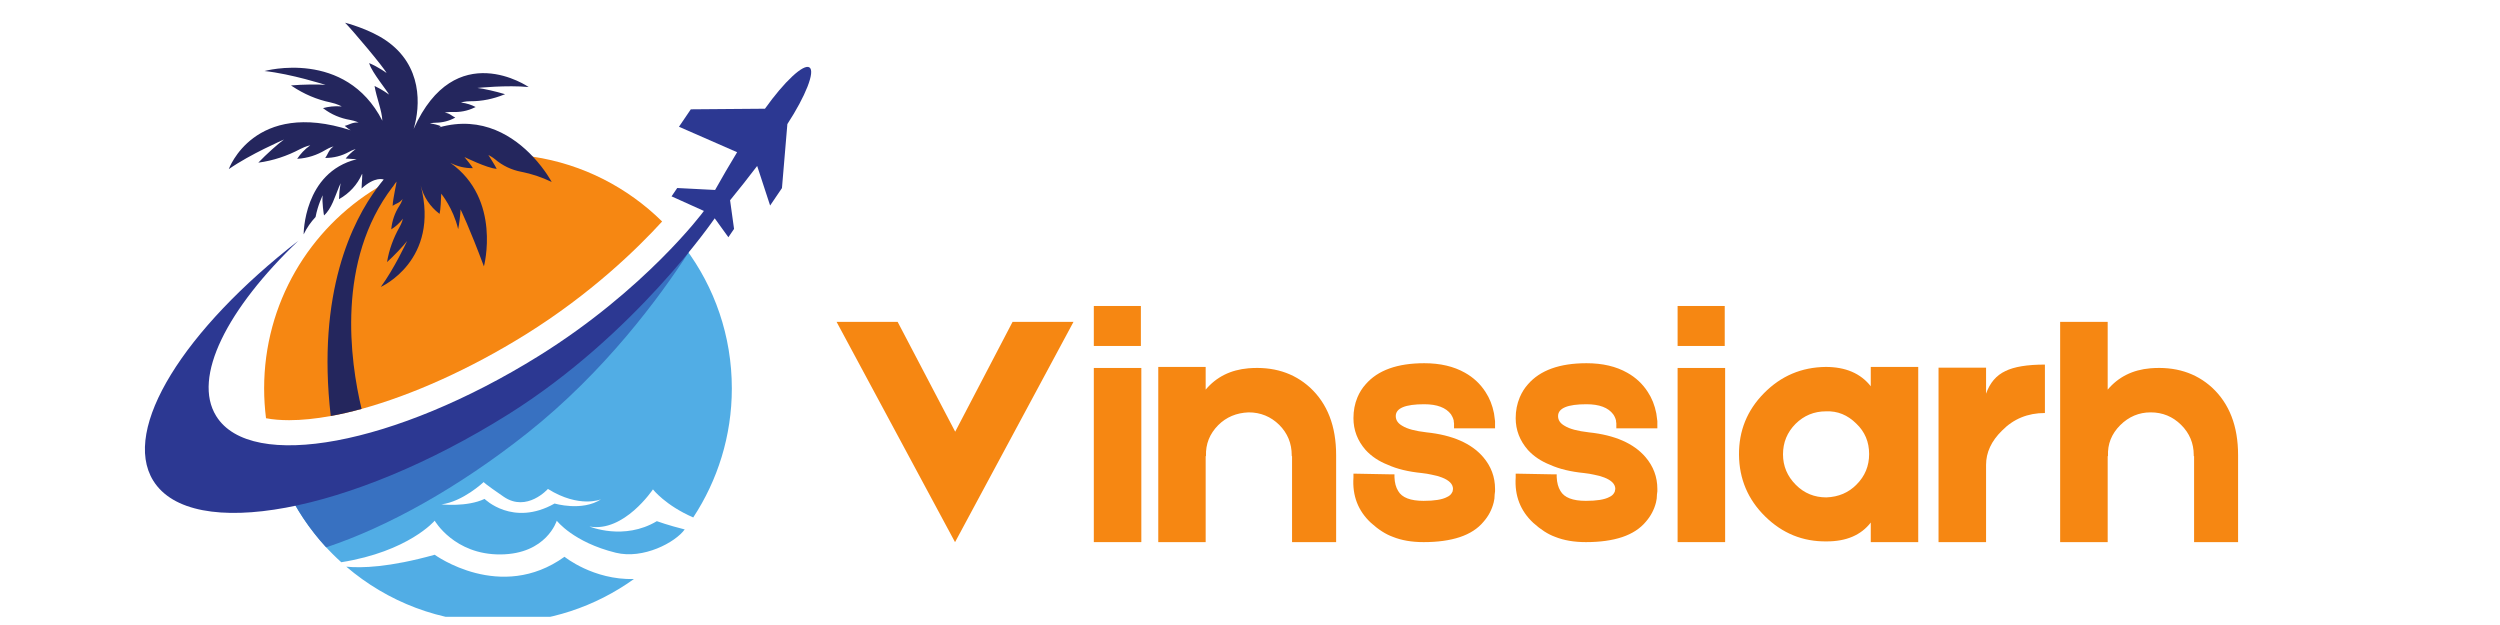<svg xmlns="http://www.w3.org/2000/svg" xmlns:xlink="http://www.w3.org/1999/xlink" width="200" zoomAndPan="magnify" viewBox="0 0 150 37.5" height="50" preserveAspectRatio="xMidYMid meet" version="1.0"><defs><clipPath id="979bab964c"><path d="M 17 14.789 L 43.918 14.789 L 43.918 37.008 L 17 37.008 Z M 17 14.789 " clip-rule="nonzero"/></clipPath><clipPath id="1e44d19cd4"><path d="M 13.371 1.363 L 33.207 1.363 L 33.207 25 L 13.371 25 Z M 13.371 1.363 " clip-rule="nonzero"/></clipPath></defs><g clip-path="url(#979bab964c)"><path fill="#51ade5" d="M 26.488 30.262 C 27.777 30.094 29 28.941 29.023 28.922 C 29.02 28.93 29.066 29.012 30.223 29.805 C 31.613 30.758 32.875 29.336 32.875 29.336 C 34.766 30.516 36.066 29.957 36.066 29.957 C 34.918 30.703 33.277 30.211 33.277 30.211 C 30.77 31.625 29.074 29.934 29.074 29.934 C 28.023 30.434 26.488 30.262 26.488 30.262 Z M 17.117 29.148 C 17.918 30.902 19.066 32.461 20.477 33.734 C 24.52 33.086 26.082 31.242 26.082 31.242 C 26.082 31.242 27.254 33.285 30.027 33.266 C 32.797 33.246 33.406 31.242 33.406 31.242 C 33.406 31.242 34.395 32.535 36.949 33.164 C 38.594 33.57 40.52 32.547 41.082 31.766 C 40.102 31.523 39.41 31.27 39.41 31.27 C 37.438 32.453 35.367 31.59 35.367 31.59 C 37.445 31.965 39.176 29.363 39.176 29.363 C 39.176 29.363 39.926 30.324 41.594 31.047 C 43.055 28.824 43.91 26.164 43.91 23.305 C 43.91 20.145 42.871 17.23 41.113 14.883 C 40.875 15.051 40.598 15.281 40.246 15.66 C 37.371 18.766 33.266 21.824 30.062 23.832 C 25.684 26.574 21.086 28.355 17.117 29.148 Z M 20.777 34 C 23.227 36.098 26.406 37.363 29.879 37.363 C 32.922 37.363 35.734 36.391 38.035 34.742 C 35.586 34.805 33.871 33.406 33.871 33.406 C 30.031 36.168 26.082 33.285 26.082 33.285 C 23.352 34.047 21.68 34.09 20.777 34 " fill-opacity="1" fill-rule="nonzero"/></g><path fill="#3871c1" d="M 30.062 23.832 C 33.266 21.824 37.371 18.766 40.246 15.66 C 40.598 15.281 40.875 15.051 41.113 14.883 C 41.18 14.973 41.25 15.062 41.312 15.152 C 39.605 17.789 36.301 22.293 31.625 25.996 C 27.477 29.281 23.203 31.637 19.57 32.84 C 18.57 31.754 17.738 30.512 17.117 29.148 C 21.086 28.355 25.684 26.574 30.062 23.832 " fill-opacity="1" fill-rule="nonzero"/><path fill="#f68712" d="M 39.727 13.289 C 38.234 14.926 35.449 17.637 31.539 20.07 C 28.203 22.145 24.727 23.703 21.695 24.535 C 21.055 24.711 20.438 24.855 19.844 24.961 C 18.945 25.125 18.109 25.211 17.348 25.211 C 16.832 25.211 16.367 25.172 15.961 25.094 C 15.887 24.508 15.848 23.91 15.848 23.305 C 15.848 18.195 18.566 13.723 22.637 11.262 C 23.887 10.504 25.266 9.934 26.734 9.598 C 26.742 9.598 26.75 9.598 26.758 9.594 C 27.137 9.508 27.527 9.438 27.918 9.379 C 27.973 9.371 28.027 9.367 28.082 9.359 C 28.473 9.309 28.863 9.273 29.262 9.258 C 29.289 9.258 29.312 9.258 29.34 9.254 C 29.52 9.25 29.699 9.242 29.879 9.242 C 30.594 9.242 31.293 9.297 31.977 9.402 C 34.977 9.852 37.664 11.254 39.727 13.289 " fill-opacity="1" fill-rule="nonzero"/><path fill="#2c3892" d="M 47.242 7.445 C 48.332 5.773 48.922 4.285 48.57 4.047 C 48.219 3.805 47.055 4.898 45.898 6.523 L 41.449 6.559 L 40.738 7.605 L 44.227 9.133 C 43.777 9.875 43.312 10.668 42.906 11.398 L 40.633 11.281 L 40.293 11.781 L 42.234 12.656 C 42.199 12.723 38.695 17.395 32.332 21.352 C 23.723 26.707 15.059 28.328 12.973 24.965 C 11.527 22.637 13.621 18.527 17.91 14.438 C 11.051 19.762 7.27 25.734 9.195 28.84 C 11.488 32.539 21.039 30.785 30.492 24.863 C 38.137 20.074 42.863 13.121 42.883 13.098 L 43.703 14.234 L 44.043 13.734 L 43.805 12.016 C 44.336 11.371 44.906 10.645 45.43 9.957 L 46.207 12.332 L 46.918 11.285 L 47.242 7.445 " fill-opacity="1" fill-rule="nonzero"/><g clip-path="url(#1e44d19cd4)"><path fill="#24265d" d="M 29.707 9.559 C 30.156 9.945 30.703 10.199 31.281 10.309 C 31.895 10.43 32.473 10.617 33.102 10.918 C 33.102 10.918 32.719 10.191 31.977 9.402 C 30.871 8.223 28.961 6.898 26.34 7.645 C 26.375 7.617 26.414 7.594 26.457 7.57 C 26.266 7.496 26.047 7.434 25.797 7.406 C 25.797 7.406 25.93 7.367 26.145 7.363 C 26.551 7.359 26.949 7.258 27.305 7.062 L 27.316 7.055 C 27.102 6.957 26.988 6.793 26.684 6.762 C 26.684 6.762 26.859 6.707 27.137 6.719 C 27.598 6.742 28.055 6.656 28.469 6.453 C 28.492 6.445 28.516 6.434 28.539 6.422 C 28.309 6.301 28.008 6.191 27.656 6.152 C 27.656 6.152 27.898 6.07 28.242 6.074 C 28.922 6.078 29.598 5.934 30.23 5.68 C 30.258 5.672 30.281 5.66 30.305 5.652 C 29.75 5.484 29.008 5.316 28.645 5.277 C 28.645 5.277 30.418 5.094 31.723 5.223 C 31.723 5.223 27.312 2.172 24.82 7.734 C 25.234 6.348 25.355 3.93 23.156 2.426 C 22.121 1.719 20.703 1.363 20.703 1.363 C 21.098 1.75 23.023 4.031 23.195 4.383 C 23.184 4.371 22.707 4.02 22.148 3.785 C 22.16 3.812 22.168 3.836 22.176 3.863 C 22.328 4.348 23.238 5.461 23.344 5.676 C 23.344 5.676 22.961 5.387 22.473 5.156 C 22.586 5.859 22.914 6.609 22.941 7.242 C 20.723 2.914 15.871 4.262 15.871 4.262 C 17.465 4.43 19.535 5.094 19.535 5.094 C 19.098 5.051 18.168 5.066 17.461 5.125 C 17.484 5.141 17.508 5.156 17.535 5.176 C 18.234 5.641 19.008 5.977 19.828 6.145 C 20.234 6.23 20.504 6.387 20.504 6.387 C 20.07 6.348 19.688 6.402 19.379 6.488 L 19.418 6.516 C 19.883 6.871 20.43 7.098 21.004 7.195 C 21.328 7.254 21.516 7.355 21.516 7.355 C 21.145 7.32 20.965 7.488 20.684 7.551 C 20.695 7.562 20.707 7.57 20.719 7.582 C 20.82 7.668 20.926 7.75 21.039 7.816 C 15.234 5.938 13.727 10.148 13.727 10.148 C 15.031 9.238 17.004 8.391 17.039 8.371 C 16.68 8.629 15.984 9.25 15.496 9.762 C 15.5 9.758 15.504 9.758 15.508 9.758 C 16.383 9.641 17.227 9.359 18.008 8.945 C 18.344 8.77 18.617 8.715 18.617 8.715 C 18.262 8.969 18.008 9.262 17.832 9.527 C 17.84 9.527 17.848 9.527 17.855 9.527 C 18.449 9.492 19.023 9.305 19.531 8.996 C 19.801 8.836 20 8.785 20.012 8.785 C 19.711 9 19.684 9.246 19.512 9.477 L 19.523 9.477 C 20.016 9.477 20.5 9.355 20.934 9.117 C 21.164 8.988 21.332 8.949 21.34 8.945 C 21.094 9.125 20.898 9.32 20.738 9.512 C 20.973 9.523 21.191 9.539 21.402 9.555 C 18.203 10.348 18.219 14.062 18.219 14.062 C 18.41 13.664 18.652 13.32 18.934 13.02 C 19.07 12.293 19.363 11.719 19.363 11.719 C 19.301 12.086 19.438 12.93 19.441 12.926 C 19.898 12.523 20.098 11.789 20.336 11.223 C 20.395 11.078 20.438 10.992 20.438 10.992 C 20.375 11.348 20.348 11.668 20.34 11.949 C 20.344 11.949 20.348 11.945 20.348 11.945 C 20.957 11.605 21.441 11.082 21.719 10.445 C 21.766 10.34 21.699 11.012 21.695 11.312 C 22.516 10.555 23.023 10.77 23.023 10.77 C 22.902 10.914 22.773 11.078 22.637 11.262 C 21.152 13.254 18.992 17.539 19.844 24.961 C 20.438 24.855 21.055 24.711 21.695 24.535 C 21 21.629 20.172 15.648 23.559 11.211 C 23.559 11.246 23.684 11.012 23.793 10.895 C 23.812 10.91 23.574 11.918 23.559 12.336 L 23.559 12.348 C 23.758 12.207 23.965 12.191 24.156 11.941 C 24.152 11.953 24.109 12.121 23.965 12.344 C 23.691 12.766 23.523 13.246 23.477 13.742 C 23.473 13.75 23.473 13.758 23.473 13.762 C 23.703 13.621 23.953 13.414 24.176 13.121 C 24.176 13.137 24.121 13.363 23.969 13.633 C 23.602 14.281 23.344 14.984 23.223 15.719 C 23.223 15.723 23.223 15.727 23.219 15.73 C 23.66 15.328 24.199 14.758 24.426 14.461 C 24.41 14.496 23.645 16.137 22.848 17.215 C 22.848 17.215 26.414 15.637 25.242 11.129 C 25.41 11.805 25.805 12.402 26.363 12.824 C 26.367 12.828 26.371 12.828 26.375 12.832 C 26.438 12.586 26.465 11.93 26.473 11.621 C 26.473 11.621 27.191 12.492 27.484 13.73 L 27.492 13.738 C 27.547 13.5 27.625 12.859 27.633 12.562 C 27.633 12.562 28.164 13.645 29.035 15.984 C 29.035 15.984 30.109 11.957 27.023 9.77 C 27.43 9.984 27.887 10.094 28.352 10.09 L 28.367 10.09 C 28.297 9.93 27.922 9.5 27.867 9.422 C 27.867 9.422 29.227 10.09 29.785 10.129 L 29.801 10.129 C 29.715 9.941 29.324 9.336 29.301 9.297 C 29.301 9.297 29.57 9.438 29.707 9.559 " fill-opacity="1" fill-rule="nonzero"/></g><path fill="#f68712" d="M 57.293 32.527 L 57.293 32.512 L 50.195 19.312 L 53.859 19.312 L 57.312 25.902 L 60.754 19.312 L 64.41 19.312 L 57.312 32.512 Z M 57.293 32.527 " fill-opacity="1" fill-rule="nonzero"/><path fill="#f68712" d="M 68.453 18.359 L 68.453 20.758 L 65.629 20.758 L 65.629 18.359 Z M 68.48 22.078 L 68.48 32.527 L 65.629 32.527 L 65.629 22.078 Z M 68.48 22.078 " fill-opacity="1" fill-rule="nonzero"/><path fill="#f68712" d="M 74.902 22.098 C 76.391 21.977 77.625 22.363 78.602 23.254 C 79.645 24.219 80.168 25.566 80.168 27.305 L 80.168 32.527 L 77.523 32.527 L 77.523 27.367 L 77.504 27.367 L 77.504 27.32 C 77.504 26.602 77.254 25.992 76.754 25.492 C 76.25 24.996 75.637 24.742 74.918 24.742 C 74.188 24.77 73.578 25.023 73.09 25.512 C 72.578 26.031 72.336 26.641 72.359 27.348 L 72.359 27.367 L 72.34 27.367 L 72.34 32.527 L 69.496 32.527 L 69.496 22.016 L 72.34 22.016 L 72.34 23.379 C 72.977 22.621 73.828 22.191 74.902 22.098 Z M 74.902 22.098 " fill-opacity="1" fill-rule="nonzero"/><path fill="#f68712" d="M 85.414 32.527 C 84.707 32.527 84.09 32.422 83.562 32.207 C 83.141 32.055 82.707 31.777 82.258 31.371 C 81.484 30.652 81.133 29.742 81.207 28.648 L 81.207 28.418 L 83.48 28.461 L 83.668 28.461 L 83.668 28.625 C 83.68 28.965 83.754 29.242 83.891 29.461 C 84.117 29.855 84.625 30.051 85.414 30.051 C 86.062 30.051 86.531 29.977 86.816 29.824 C 86.965 29.758 87.066 29.668 87.117 29.559 C 87.148 29.52 87.164 29.477 87.164 29.438 L 87.18 29.336 C 87.18 29.051 86.957 28.82 86.512 28.648 C 86.332 28.578 86.129 28.523 85.898 28.48 C 85.723 28.441 85.527 28.406 85.309 28.383 C 84.492 28.301 83.816 28.137 83.277 27.891 C 82.734 27.68 82.285 27.379 81.938 27 C 81.449 26.441 81.207 25.805 81.207 25.09 C 81.207 24.641 81.285 24.227 81.445 23.844 C 81.57 23.547 81.734 23.285 81.938 23.059 C 82.668 22.215 83.84 21.793 85.453 21.793 C 86.414 21.793 87.227 21.984 87.895 22.363 C 88.406 22.648 88.82 23.035 89.133 23.523 C 89.375 23.891 89.547 24.32 89.641 24.805 C 89.668 24.965 89.688 25.121 89.703 25.27 L 89.703 25.699 L 87.242 25.699 L 87.242 25.395 C 87.23 25.34 87.223 25.285 87.223 25.227 C 87.184 25.078 87.125 24.957 87.059 24.859 C 86.758 24.457 86.223 24.254 85.453 24.254 C 84.312 24.254 83.746 24.492 83.746 24.965 C 83.746 25.211 83.879 25.406 84.148 25.555 C 84.434 25.734 84.914 25.863 85.594 25.941 C 87.152 26.105 88.285 26.602 88.992 27.426 C 89.465 27.98 89.703 28.617 89.703 29.336 L 89.703 29.48 L 89.68 29.664 C 89.68 29.84 89.66 30 89.621 30.148 C 89.512 30.582 89.309 30.969 89.008 31.309 C 88.672 31.715 88.199 32.023 87.59 32.227 C 86.977 32.43 86.254 32.527 85.414 32.527 Z M 85.414 32.527 " fill-opacity="1" fill-rule="nonzero"/><path fill="#f68712" d="M 95.152 32.527 C 94.445 32.527 93.828 32.422 93.297 32.207 C 92.879 32.055 92.445 31.777 91.996 31.371 C 91.223 30.652 90.871 29.742 90.941 28.648 L 90.941 28.418 L 93.219 28.461 L 93.402 28.461 L 93.402 28.625 C 93.418 28.965 93.492 29.242 93.629 29.461 C 93.855 29.855 94.363 30.051 95.152 30.051 C 95.801 30.051 96.27 29.977 96.555 29.824 C 96.703 29.758 96.801 29.668 96.855 29.559 C 96.883 29.52 96.898 29.477 96.898 29.438 L 96.918 29.336 C 96.918 29.051 96.695 28.82 96.25 28.648 C 96.07 28.578 95.867 28.523 95.637 28.48 C 95.461 28.441 95.266 28.406 95.047 28.383 C 94.23 28.301 93.555 28.137 93.012 27.891 C 92.473 27.68 92.023 27.379 91.676 27 C 91.188 26.441 90.941 25.805 90.941 25.09 C 90.941 24.641 91.023 24.227 91.184 23.844 C 91.309 23.547 91.473 23.285 91.676 23.059 C 92.406 22.215 93.578 21.793 95.188 21.793 C 96.152 21.793 96.965 21.984 97.633 22.363 C 98.145 22.648 98.559 23.035 98.871 23.523 C 99.113 23.891 99.285 24.32 99.379 24.805 C 99.406 24.965 99.426 25.121 99.441 25.27 L 99.441 25.699 L 96.98 25.699 L 96.98 25.395 C 96.969 25.34 96.961 25.285 96.961 25.227 C 96.922 25.078 96.863 24.957 96.793 24.859 C 96.496 24.457 95.961 24.254 95.188 24.254 C 94.051 24.254 93.484 24.492 93.484 24.965 C 93.484 25.211 93.617 25.406 93.887 25.555 C 94.172 25.734 94.652 25.863 95.332 25.941 C 96.891 26.105 98.023 26.602 98.73 27.426 C 99.203 27.98 99.441 28.617 99.441 29.336 L 99.441 29.48 L 99.418 29.664 C 99.418 29.84 99.398 30 99.359 30.148 C 99.25 30.582 99.043 30.969 98.746 31.309 C 98.406 31.715 97.934 32.023 97.328 32.227 C 96.715 32.43 95.992 32.527 95.152 32.527 Z M 95.152 32.527 " fill-opacity="1" fill-rule="nonzero"/><path fill="#f68712" d="M 103.484 18.359 L 103.484 20.758 L 100.656 20.758 L 100.656 18.359 Z M 103.508 22.078 L 103.508 32.527 L 100.656 32.527 L 100.656 22.078 Z M 103.508 22.078 " fill-opacity="1" fill-rule="nonzero"/><path fill="#f68712" d="M 112.246 22.016 L 115.094 22.016 L 115.094 32.527 L 112.246 32.527 L 112.246 31.352 C 111.664 32.105 110.785 32.484 109.605 32.484 C 108.168 32.504 106.938 32 105.906 30.984 C 104.875 29.969 104.352 28.734 104.34 27.285 C 104.328 25.848 104.828 24.613 105.844 23.586 C 106.863 22.555 108.094 22.031 109.547 22.016 C 110.734 22.016 111.637 22.402 112.246 23.176 Z M 111.395 29.07 C 111.895 28.57 112.148 27.961 112.148 27.242 C 112.148 26.512 111.891 25.902 111.375 25.414 C 110.855 24.898 110.254 24.652 109.562 24.68 C 108.844 24.68 108.234 24.934 107.734 25.43 C 107.23 25.938 106.98 26.547 106.98 27.262 C 106.98 27.965 107.238 28.578 107.754 29.094 C 108.254 29.594 108.863 29.844 109.582 29.844 C 110.312 29.816 110.918 29.559 111.395 29.07 Z M 111.395 29.07 " fill-opacity="1" fill-rule="nonzero"/><path fill="#f68712" d="M 119.164 23.621 C 119.391 22.973 119.777 22.52 120.32 22.266 C 120.844 22.004 121.637 21.875 122.695 21.875 L 122.695 24.781 C 121.668 24.781 120.809 25.133 120.117 25.84 C 119.48 26.465 119.164 27.148 119.164 27.891 L 119.164 32.527 L 116.312 32.527 L 116.312 22.059 L 119.164 22.059 Z M 119.164 23.621 " fill-opacity="1" fill-rule="nonzero"/><path fill="#f68712" d="M 134.285 32.527 L 131.645 32.527 L 131.645 27.367 L 131.625 27.367 L 131.625 27.305 C 131.625 26.598 131.371 25.992 130.867 25.492 C 130.367 24.996 129.758 24.742 129.039 24.742 C 128.336 24.742 127.727 25 127.211 25.512 C 126.695 26.031 126.449 26.641 126.48 27.348 L 126.48 27.367 L 126.461 27.367 L 126.461 32.527 L 123.609 32.527 L 123.609 19.312 L 126.461 19.312 L 126.461 23.379 C 127.098 22.621 127.949 22.191 129.02 22.098 C 130.512 21.977 131.746 22.363 132.723 23.254 C 133.762 24.219 134.285 25.566 134.285 27.305 Z M 134.285 32.527 " fill-opacity="1" fill-rule="nonzero"/></svg>